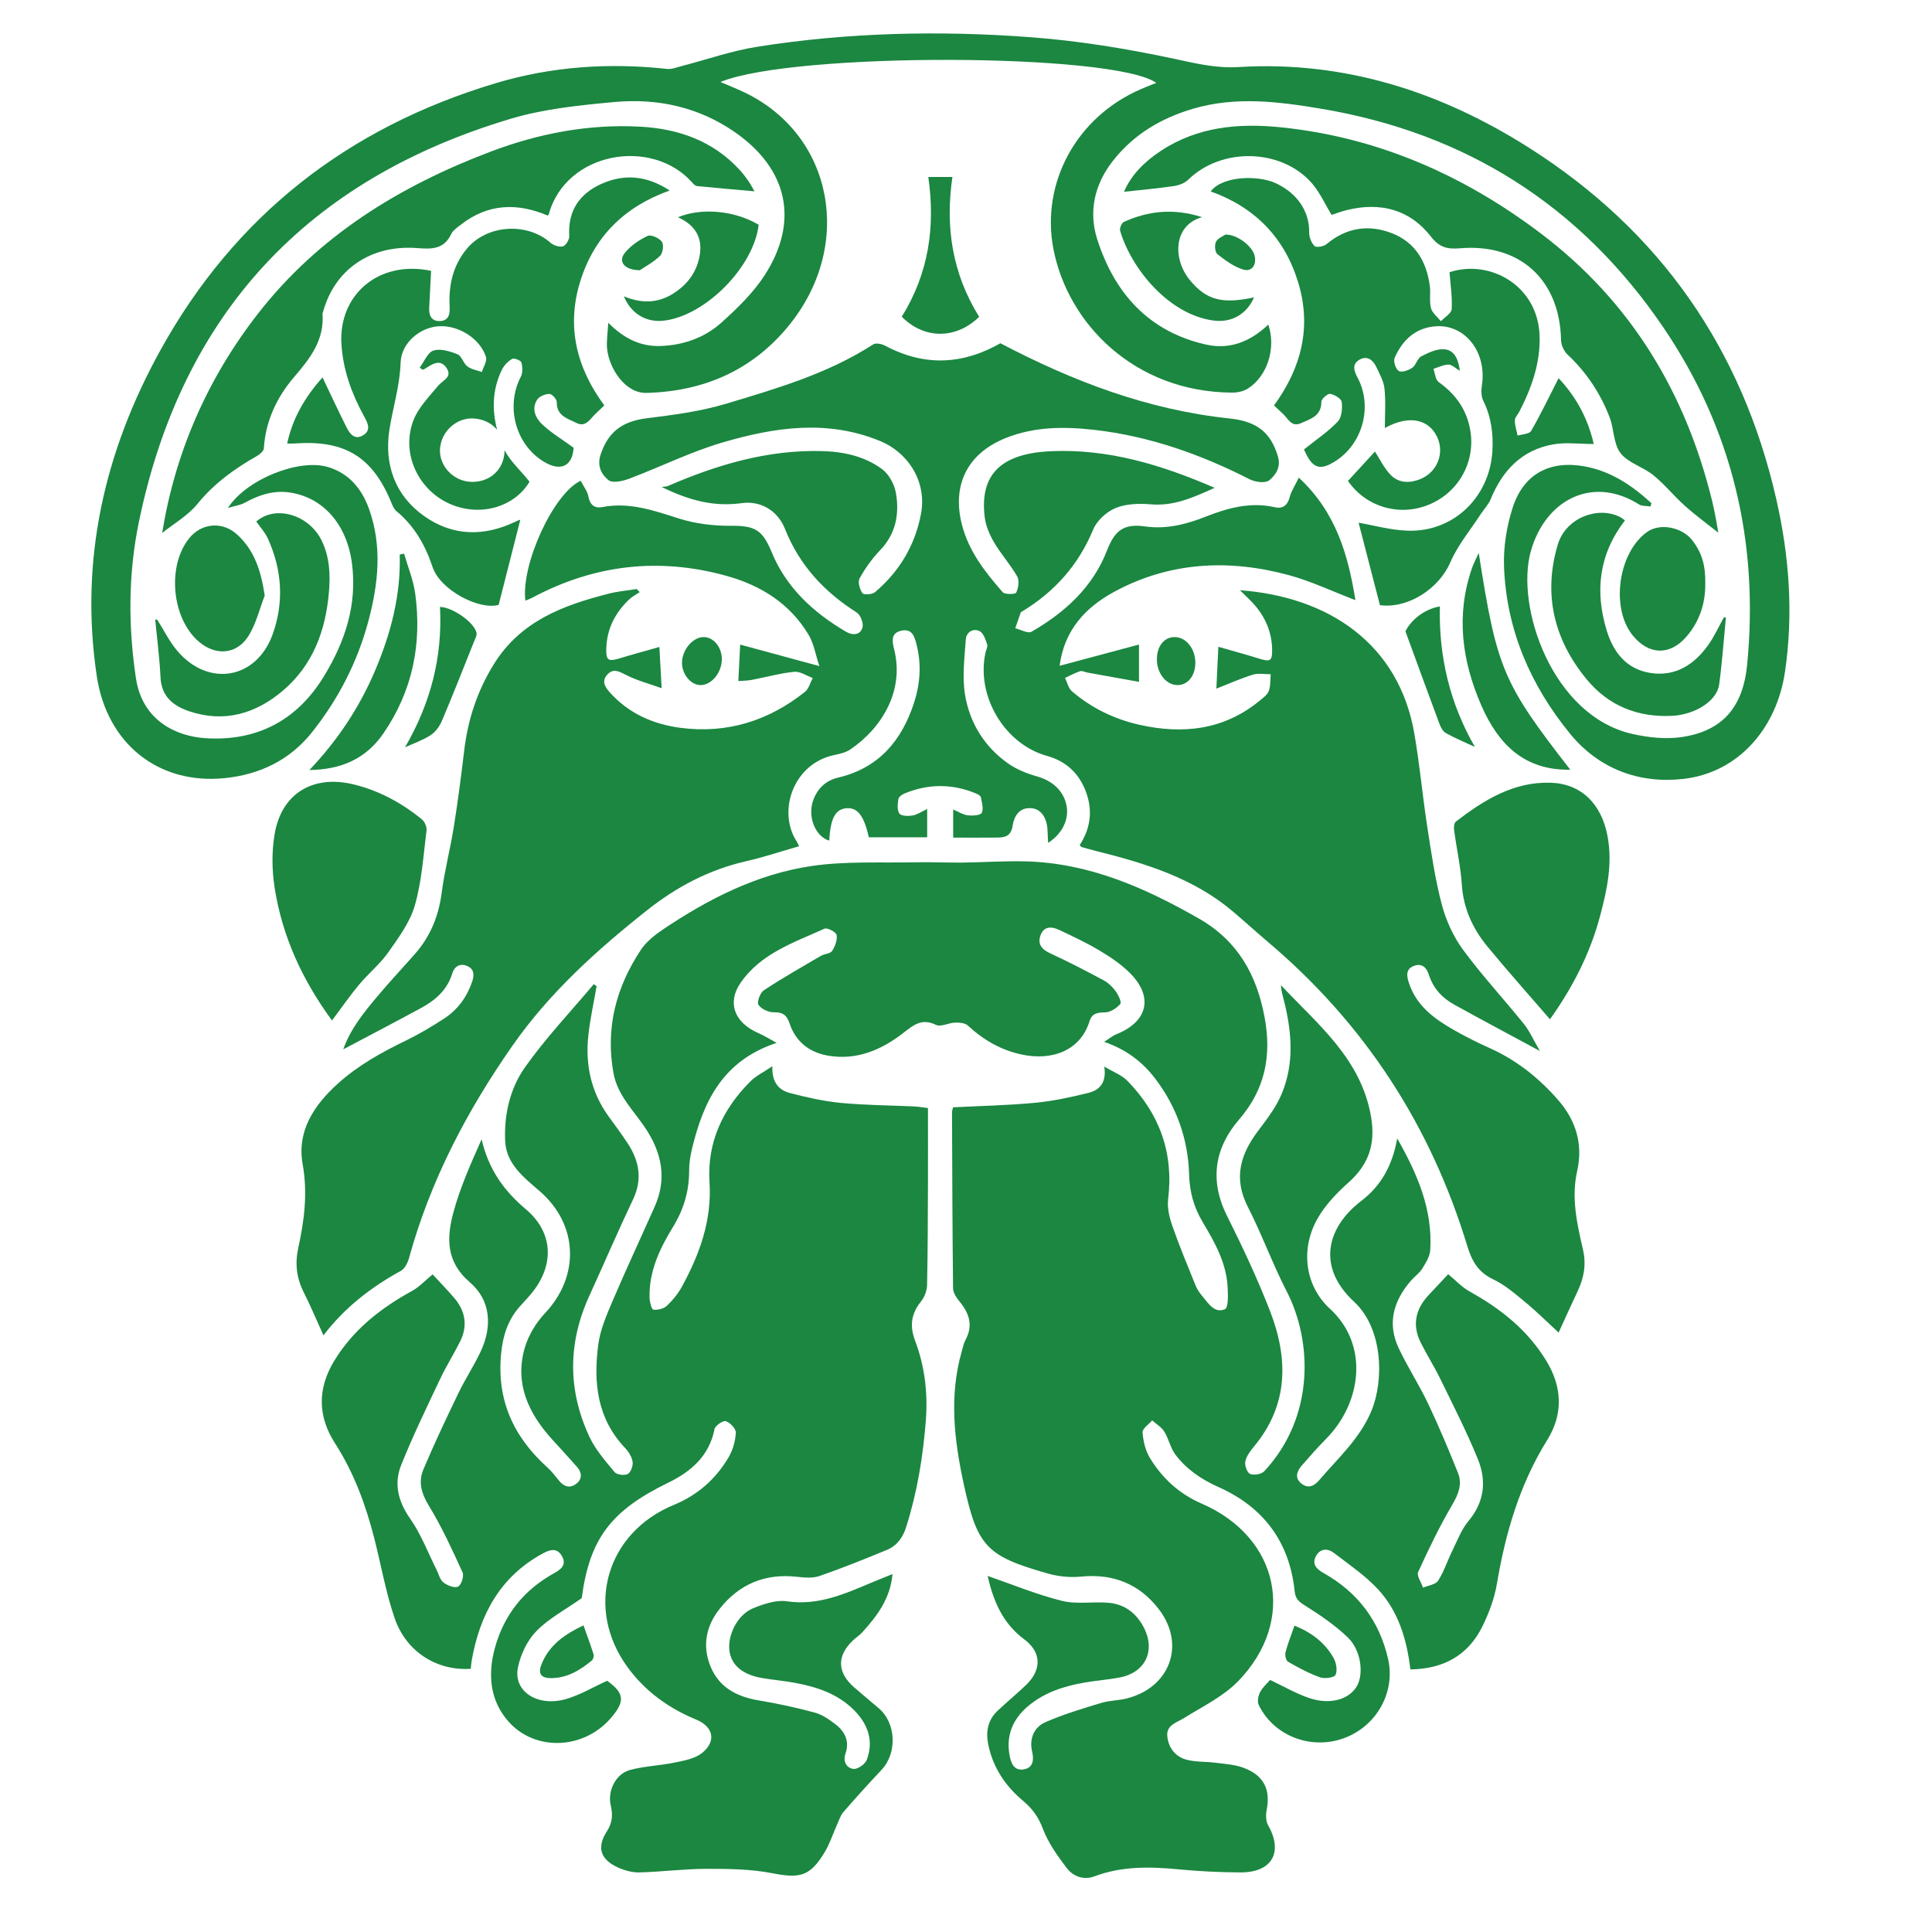 <?xml version="1.0" encoding="UTF-8"?>
<svg id="Livello_1" data-name="Livello 1" xmlns="http://www.w3.org/2000/svg" viewBox="0 0 841.89 841.89">
  <defs>
    <style>
      .cls-1 {
        fill: #1b8741;
      }
    </style>
  </defs>
  <path class="cls-1" d="M481.13,454.01c1.84-1.15,3.56-2.6,5.54-3.41,13.57-5.51,16.05-16.29,5.64-26.66-3.8-3.78-8.42-6.89-13.05-9.66-5.67-3.39-11.69-6.22-17.68-9.05-3.19-1.51-6.67-1.79-8.16,2.34-1.43,3.96.63,6.21,4.38,7.93,7.86,3.61,15.55,7.62,23.18,11.71,2.01,1.08,3.84,2.86,5.18,4.72,1.17,1.61,2.68,4.79,2.03,5.55-1.58,1.84-4.32,3.64-6.61,3.67-3.34.04-5.76.44-6.79,3.81-3.99,12.98-16.41,17.33-29.43,14.59-9.1-1.91-16.79-6.34-23.59-12.65-1.22-1.14-3.69-1.34-5.56-1.28-2.84.08-6.26,2-8.38.97-6.13-2.97-9.67,0-14.17,3.5-9.62,7.5-20.6,12.15-33.15,9.86-7.95-1.45-13.86-6.12-16.49-14.1-1.11-3.38-2.87-4.84-6.75-4.73-2.32.06-5.51-1.42-6.76-3.26-.77-1.14.72-5.25,2.32-6.31,8.09-5.34,16.54-10.14,24.92-15.04,1.54-.9,4.04-.9,4.86-2.14,1.3-1.97,2.34-4.77,1.95-6.95-.23-1.26-4.06-3.29-5.26-2.74-13.39,6.05-27.84,10.81-36.65,23.7-5.94,8.7-2.52,17.33,7.84,21.8,2.43,1.05,4.69,2.5,7.94,4.26-23.62,7.8-31.94,25.7-36.88,46.14-.76,3.15-1.25,6.44-1.25,9.67,0,8.88-2.35,16.75-7.07,24.47-5.73,9.36-10.55,19.43-10.17,30.94.06,1.79.9,4.96,1.67,5.05,1.9.22,4.5-.41,5.87-1.7,2.59-2.45,4.94-5.36,6.64-8.49,7.68-14.12,13-28.74,11.94-45.39-1.1-17.22,5.71-31.84,17.83-43.92,2.44-2.43,5.75-4,9.57-6.59-.33,6.88,2.74,10.4,7.59,11.66,7.29,1.9,14.74,3.6,22.22,4.32,10.65,1.02,21.38,1.05,32.08,1.55,1.95.09,3.9.45,5.9.69,0,11.11.04,21.78,0,32.46-.06,14.88-.07,29.76-.39,44.63-.05,2.42-1.06,5.24-2.57,7.11-4.28,5.32-5.14,10.57-2.67,17.11,4.18,11.09,5.62,22.65,4.72,34.6-1.21,15.92-3.77,31.5-8.61,46.74-1.48,4.67-4.09,8.13-8.45,9.93-9.65,3.99-19.36,7.89-29.22,11.32-2.91,1.01-6.45.76-9.62.39-13.99-1.63-25.37,3.04-34,13.98-5.9,7.48-7.62,16.08-3.95,25.05,3.8,9.28,11.58,13.24,21.14,14.83,8.17,1.36,16.31,3.13,24.3,5.29,3.2.86,6.21,2.96,8.91,5.01,4.18,3.19,6.35,7.38,4.47,12.86-1.17,3.42.39,6.31,3.48,6.67,1.81.22,5.09-2.06,5.79-3.93,3.14-8.34.52-15.61-5.62-21.75-7.1-7.11-16.16-10.05-25.71-11.83-4.63-.86-9.34-1.26-13.99-2.03-8.61-1.42-13.61-5.54-14.49-11.74-.99-6.98,3.5-15.99,10.36-18.75,4.6-1.85,9.99-3.7,14.66-3.01,13.6,2,25.18-3.21,37-8.19,2.76-1.16,5.54-2.26,9.02-3.68-1.01,10.86-6.77,18.27-13.13,25.34-1.2,1.34-2.79,2.31-4.1,3.56-7.1,6.76-6.95,13.93.45,20.42,3.54,3.1,7.18,6.1,10.77,9.15,7.61,6.47,8.13,19.51,1.23,26.85-5.65,6.02-11.21,12.13-16.61,18.38-1.35,1.56-1.99,3.75-2.87,5.7-1.78,3.94-3.09,8.15-5.31,11.82-6.41,10.62-10.84,11.49-22.84,9.15-9.29-1.82-19.02-1.92-28.55-1.91-9.78.01-19.56,1.3-29.35,1.56-3.11.08-6.48-.85-9.35-2.16-7.66-3.47-9.34-8.74-4.82-15.73,2.41-3.72,2.67-7.22,1.7-11.27-1.5-6.28,2.1-13.76,8.34-15.46,6.34-1.73,13.1-1.91,19.57-3.26,4.09-.85,8.75-1.67,11.84-4.14,6.36-5.08,5.03-11.44-2.49-14.56-12-4.96-22.16-12.24-29.87-22.76-18.87-25.75-9.45-58.69,20.16-70.84,10.24-4.2,18.22-11.24,23.79-20.7,1.86-3.15,2.95-7.08,3.16-10.73.1-1.69-2.46-4.39-4.35-5.02-1.2-.4-4.64,1.93-4.94,3.45-2.27,11.74-10.36,18.59-20.14,23.34-24.97,12.14-34.33,24.45-37.72,50.33-7.17,5.05-14.39,8.83-19.79,14.39-4.01,4.12-6.92,10.29-8.04,16-2.01,10.18,8.47,17.06,20.75,13.64,6.16-1.71,11.83-5.17,18.17-8.04,7.54,5.47,7.98,8.98,1.35,16.54-11.7,13.34-32.7,14.39-44.37,1.22-8.03-9.08-9.13-20.41-5.88-32.16,4.04-14.57,12.75-25.29,25.91-32.55,2.9-1.6,5.38-3.63,3.31-7.32-2.17-3.88-5.32-2.86-8.43-1.17-18.52,10.08-27.38,26.57-30.92,46.57-.22,1.22-.29,2.47-.42,3.66-14.65,1-28.13-7.34-33.17-22.06-3.89-11.35-5.93-23.33-8.92-34.99-3.73-14.56-8.86-28.48-17.1-41.28-7.46-11.61-7.7-23.71-.32-35.84,8.29-13.62,20.23-22.97,33.96-30.51,3.19-1.75,5.77-4.61,8.92-7.2,2.4,2.6,5.97,6.27,9.31,10.14,4.99,5.76,6.12,12.24,2.66,19.16-2.75,5.5-6.06,10.73-8.68,16.28-5.85,12.39-11.86,24.73-16.95,37.44-3.29,8.19-1.39,15.94,3.93,23.5,4.72,6.73,7.68,14.69,11.42,22.11.97,1.94,1.5,4.44,3.05,5.65,1.69,1.32,4.87,2.53,6.38,1.77,1.41-.71,2.66-4.61,1.94-6.18-4.5-9.85-9.01-19.77-14.65-28.99-3.26-5.33-4.73-10.39-2.45-15.81,4.76-11.3,10.02-22.39,15.35-33.44,2.98-6.19,6.84-11.96,9.72-18.18,5.08-10.96,4.26-22.24-4.81-30.01-10.56-9.05-10.09-19.56-7.13-30.53,2.94-10.87,7.6-21.27,12.28-31.78,2.89,12.72,9.44,22.23,19.19,30.42,12.12,10.18,12.6,24.45,2.6,36.66-1.72,2.1-3.66,4.04-5.43,6.1-4.99,5.81-7.1,12.39-7.87,20.2-1.99,20.4,5.48,36.4,20.27,49.73,1.87,1.69,3.41,3.76,5.01,5.72,2.2,2.71,4.9,3.34,7.57,1.21,2.53-2.02,2.4-4.78.3-7.18-3.58-4.09-7.29-8.08-10.95-12.11-10.28-11.35-16.35-24.23-11.95-39.68,1.57-5.49,4.87-11.04,8.82-15.22,15.32-16.21,14.6-38.7-2.34-53.31-6.91-5.96-14.51-11.84-14.97-21.76-.52-11.39,2.09-22.85,8.55-32.02,9.03-12.81,19.95-24.29,30.06-36.34.41.28.83.57,1.24.85-1.22,7.11-2.8,14.18-3.59,21.34-1.42,12.84,1.14,24.85,8.87,35.5,2.77,3.81,5.58,7.6,8.18,11.53,5.11,7.74,6.63,15.71,2.41,24.59-6.6,13.88-12.65,28.01-19.04,41.98-9.37,20.49-9.46,41.07.02,61.4,2.63,5.63,6.94,10.55,10.96,15.4.98,1.18,4.32,1.62,5.74.86,1.35-.72,2.4-3.59,2.14-5.3-.32-2.15-1.74-4.43-3.3-6.07-12.28-12.92-13.84-28.73-11.65-45.15.87-6.47,3.63-12.81,6.23-18.91,5.89-13.8,12.25-27.41,18.35-41.12,5.47-12.29,3.02-23.66-4.22-34.41-5.12-7.6-12-14.12-13.75-23.74-3.56-19.6,1.11-37.4,11.93-53.7,2.31-3.48,5.9-6.38,9.43-8.76,19.85-13.39,41.1-24.25,64.91-27.78,14.92-2.21,30.32-1.3,45.51-1.63,6.7-.15,13.41.2,20.12.13,9.24-.1,18.5-.77,27.73-.53,27.63.72,51.93,11.46,75.48,24.93,16.99,9.72,25.19,24.56,28.62,43.01,3.08,16.59.36,31.24-11.1,44.53-10.64,12.34-13.01,26.49-5.32,41.89,6.78,13.58,13.27,27.38,18.76,41.52,8.05,20.72,8.18,40.96-7.03,59.19-1.6,1.91-3.26,4.17-3.72,6.49-.34,1.68.81,4.84,2.1,5.36,1.68.68,4.96.14,6.17-1.16,22.05-23.71,20.97-56.63,9.8-78.33-6.2-12.04-10.83-24.88-16.99-36.94-6.36-12.47-3.21-22.9,4.61-33.2,3.8-5.01,7.74-10.2,10.15-15.93,5.63-13.4,4.43-27.27.92-41.05-.52-2.05-1.14-4.08-1.22-6.37,16.07,17.19,35.05,32.1,39.3,57.59,1.97,11.86-1.16,20.68-9.99,28.53-5.18,4.61-10.22,9.94-13.56,15.94-7.24,13.02-5.37,28.89,5.6,38.96,17.21,15.78,13.74,41.04-1.62,56.62-3.69,3.74-7.18,7.69-10.63,11.66-2.25,2.59-3.26,5.59,0,8.03,2.83,2.11,5.37.95,7.55-1.6,8.2-9.6,17.72-18.08,22.77-30.21,5.55-13.34,5.07-35.92-7.58-47.6-16.24-14.99-12.06-32.29,3.16-43.9,8.87-6.76,13.59-15.72,15.67-27.22,8.91,15.65,15.48,31.1,14.38,48.7-.17,2.77-1.97,5.59-3.52,8.08-1.22,1.96-3.28,3.37-4.83,5.14-7.66,8.79-10.52,18.66-5.34,29.59,3.87,8.16,8.84,15.8,12.72,23.96,4.71,9.92,8.98,20.08,13.06,30.28,1.94,4.83.26,9.15-2.42,13.74-5.56,9.49-10.36,19.44-14.93,29.44-.74,1.61,1.35,4.51,2.13,6.82,2.25-.97,5.47-1.32,6.57-3.04,2.61-4.07,4.1-8.83,6.26-13.21,2.15-4.37,3.93-9.15,6.99-12.81,7-8.36,7.89-17.6,4.06-26.99-4.83-11.85-10.69-23.29-16.31-34.82-2.61-5.36-5.83-10.43-8.51-15.76-3.89-7.72-2.43-14.71,3.43-20.92,3.09-3.28,6.16-6.59,8.47-9.05,3.18,2.61,5.95,5.66,9.36,7.55,13.56,7.52,25.31,16.84,33.46,30.3,6.94,11.47,7.3,23.21.33,34.42-12.05,19.39-18.21,40.59-21.96,62.83-1.06,6.29-3.44,12.55-6.25,18.31-6.21,12.71-17.01,18.61-31.42,18.82-1.5-12.79-5.11-25.21-14.1-34.92-5.58-6.02-12.59-10.75-19.16-15.8-2.78-2.14-6.07-2.08-7.9,1.38-1.85,3.5.3,5.64,3.35,7.35,14.85,8.35,24.3,20.79,28.1,37.44,3.32,14.53-5.08,29.48-19.48,34.6-14.34,5.1-30.43-1.15-36.91-14.61-.7-1.45-.2-3.97.62-5.53,1.15-2.17,3.13-3.9,4.35-5.33,5.76,2.72,11.11,5.85,16.85,7.83,8.95,3.09,17.12.89,20.73-4.72,3.38-5.25,2.22-15.92-3.7-21.62-5.53-5.32-12.03-9.75-18.57-13.84-2.71-1.7-4.25-2.89-4.6-6.27-2.22-21.48-13.53-36.65-33.14-45.41-7.47-3.34-13.99-7.71-18.84-14.18-2.18-2.91-2.9-6.88-4.84-10.02-1.21-1.96-3.48-3.27-5.28-4.88-1.48,1.75-4.3,3.6-4.18,5.23.28,3.82,1.26,7.96,3.23,11.2,5.39,8.83,12.83,15.65,22.48,19.82,33.89,14.65,41.68,50.91,15.93,77.42-6.49,6.68-15.49,11.01-23.57,16.05-3.36,2.09-7.87,3.05-7.27,8.13.6,5.05,3.65,8.87,8.63,10.09,3.97.98,8.22.72,12.32,1.25,4.09.53,8.36.76,12.17,2.17,9.4,3.47,11.83,9.97,10.14,18.58-.41,2.07-.34,4.75.66,6.51,6.65,11.72,1.73,20.57-12.01,20.53-9.07-.02-18.16-.49-27.19-1.35-12.38-1.18-24.54-1.41-36.44,3.05-4.78,1.79-9.35.06-12.19-3.69-3.99-5.26-7.99-10.86-10.29-16.95-1.9-5.05-4.57-8.81-8.53-12.12-7.86-6.57-13.33-14.68-15.35-24.87-1.09-5.48-.11-10.5,4.07-14.46,4.07-3.86,8.43-7.42,12.47-11.31,6.8-6.54,6.8-14.21-.83-19.87-9.74-7.23-13.56-17.29-15.95-27.62,10.68,3.68,21.32,8.09,32.37,10.85,6.48,1.62,13.66.23,20.46.86,6.7.62,11.69,4.25,15,10.31,5.54,10.16,1.21,19.99-10.19,22.21-5.15,1-10.43,1.36-15.6,2.27-8.99,1.59-17.53,4.34-24.64,10.44-6.42,5.52-9.29,12.37-7.91,20.8.59,3.58,1.85,7.29,6.28,6.55,3.95-.66,4.52-3.93,3.64-7.67-1.33-5.63.74-10.66,5.75-12.87,7.84-3.47,16.16-5.91,24.38-8.42,3.58-1.09,7.5-1.02,11.15-1.95,18.81-4.77,25.7-23.5,13.96-38.83-8.43-11.02-19.88-15.65-33.94-14.26-4.72.47-9.81-.03-14.37-1.32-26.82-7.6-30.79-11.7-36.71-38.86-4.18-19.19-6.47-38.53-.91-57.93.5-1.73.86-3.56,1.69-5.12,3.43-6.42,1.46-11.75-2.84-16.9-1.28-1.54-2.61-3.65-2.63-5.52-.29-25.58-.35-51.16-.45-76.74,0-.52.21-1.05.44-2.11,11.83-.61,23.79-.84,35.67-1.96,7.84-.74,15.65-2.42,23.32-4.33,4.68-1.17,8.05-4.3,6.91-11.49,4.04,2.44,7.65,3.75,10.07,6.23,13.96,14.3,20.23,31.32,17.77,51.46-.46,3.76.49,7.96,1.77,11.62,3.08,8.83,6.68,17.47,10.2,26.15.67,1.65,1.74,3.2,2.89,4.57,2.65,3.14,5.35,7.72,9.88,5.72,1.57-.69,1.36-6.48,1.16-9.89-.61-10.44-5.67-19.39-10.84-28.04-3.93-6.59-5.7-13.14-5.93-20.87-.46-15.33-5.44-29.49-14.86-41.79-5.54-7.23-12.51-12.57-22.23-15.94Z"/>
  <path class="cls-1" d="M140.96,581.92c-3.05-6.7-5.62-12.87-8.62-18.82-3.15-6.25-3.86-12.5-2.35-19.39,2.63-11.99,4.14-23.85,1.89-36.45-2.56-14.3,4.85-25.61,15.4-35.12,8.89-8.01,19.12-13.62,29.76-18.79,5.68-2.76,11.16-6.03,16.46-9.48,5.94-3.86,9.96-9.36,12.26-16.15,1.04-3.05.79-5.53-2.25-6.8-3.06-1.28-5.49.2-6.41,3.22-2.16,7.13-7.23,11.62-13.41,14.99-11.12,6.06-22.35,11.9-34.12,18.14,3.19-8.98,8.88-15.92,14.6-22.77,5.34-6.4,11.08-12.48,16.59-18.74,6.76-7.67,10.4-16.58,11.72-26.78,1.24-9.6,3.74-19.03,5.26-28.6,1.76-11.04,3.22-22.14,4.53-33.25,1.59-13.43,5.59-25.76,12.78-37.47,11.67-18.99,30.23-25.86,50.12-30.95,4.01-1.03,8.2-1.38,12.3-2.05.43.46.86.92,1.28,1.38-1.51,1.03-3.2,1.87-4.51,3.11-6.18,5.82-9.81,12.89-10.05,21.5-.14,5.06.87,5.73,5.61,4.29,5.92-1.8,11.89-3.41,17.53-5.02.35,6.36.63,11.46.99,17.97-5.33-1.91-10.66-3.3-15.47-5.75-3.04-1.55-5.56-3.05-8.18-.22-2.8,3.01-.86,5.69,1.32,8.09,8.21,9.01,18.78,13.61,30.54,15.15,20.24,2.64,38.35-3.02,54.22-15.66,1.68-1.34,2.3-4,3.41-6.05-2.7-.97-5.49-2.97-8.06-2.71-6.24.63-12.37,2.37-18.57,3.54-1.9.36-3.87.34-5.79.5.26-5.22.5-10,.8-15.89,11.13,3.02,22,5.97,34.5,9.36-1.68-5.04-2.41-9.88-4.75-13.75-8.16-13.48-20.58-21.35-35.64-25.54-29.55-8.23-57.74-4.9-84.72,9.5-.93.5-1.94.84-2.99,1.28-1.96-15.6,12.08-46.57,24.09-52.25,1.16,2.28,2.93,4.48,3.39,6.92.69,3.74,2.79,5.18,6.04,4.55,11.78-2.27,22.42,1.49,33.4,4.99,7.22,2.3,15.17,3.23,22.78,3.17,10.23-.08,13.61,1.72,17.58,11.39,6.39,15.57,18.16,26.37,32.39,34.75,2.88,1.7,6.21,1.57,7.22-1.79.55-1.84-.84-5.51-2.5-6.56-14.18-9.01-24.97-20.58-31.27-36.44-3.18-8.02-10.66-12.36-18.82-11.23-11.98,1.65-22.6-1.01-34.93-7.04,1.32-.2,2.11-.15,2.76-.43,21.3-9.23,43.19-15.76,66.74-15.22,9.64.22,18.9,2.18,26.62,7.92,2.97,2.21,5.32,6.59,5.97,10.33,1.6,9.15,0,17.79-6.91,24.99-3.48,3.63-6.48,7.87-8.93,12.26-.86,1.54.06,4.74,1.24,6.43.57.81,4.29.6,5.5-.43,10.65-9.05,17.5-20.47,20.06-34.28,2.52-13.61-5.27-26.47-18.1-31.7-22.92-9.34-45.76-5.88-68.21.68-13.96,4.08-27.16,10.68-40.83,15.83-2.8,1.06-7.19,2.07-8.99.69-3.06-2.35-5.14-6.21-3.55-11.06,3.29-10.04,9.52-14.62,20.05-15.94,11.65-1.45,23.47-2.98,34.66-6.34,22.09-6.64,44.38-13.11,64.1-25.85,1.17-.76,3.77-.23,5.24.56,17.18,9.2,33.94,8.22,50.21-1.07,31.38,16.48,64.08,29,99.71,32.76,12.13,1.28,18.06,6.06,21.2,16.49,1.45,4.81-.98,8.2-3.78,10.49-1.65,1.35-6.06.78-8.46-.44-21.46-10.94-43.86-18.86-67.87-21.57-13.04-1.47-26.1-1.44-38.6,3.62-16.55,6.7-23.39,20.38-18.98,37.66,2.96,11.63,10.14,20.73,17.78,29.47.94,1.08,5.54.94,5.88.2.94-2.05,1.46-5.26.45-7.05-2.94-5.16-7.02-9.66-10.04-14.78-1.97-3.34-3.65-7.22-4.12-11.03-2.3-18.66,7.12-27.82,28.89-28.78,24.89-1.1,47.94,5.85,71.31,15.96-9.41,4.26-17.85,8.04-27.86,7.19-5.06-.43-10.71-.27-15.28,1.6-3.95,1.62-8.17,5.46-9.78,9.35-6.45,15.54-16.88,27.23-31.12,35.82-.16.09-.4.16-.45.29-.81,2.31-1.6,4.63-2.4,6.95,2.39.57,5.51,2.41,7.06,1.52,14.6-8.41,26.72-19.39,32.96-35.54,3.31-8.56,7.24-11.67,16.44-10.37,9.36,1.32,17.9-.85,26.45-4.22,9.67-3.82,19.57-6.54,30.18-4.14,3.7.84,5.62-1,6.57-4.62.64-2.44,2.15-4.65,3.9-8.27,16.31,15.18,21.46,33.71,24.67,53.39-10.02-3.83-19.2-8.22-28.86-10.86-26.27-7.17-52.2-5.88-76.41,7.3-12.19,6.64-21.6,16.46-23.64,32.16,11.64-3.12,22.86-6.12,34.59-9.26v16.26c-7.37-1.32-14.95-2.68-22.52-4.06-1.06-.19-2.25-.88-3.14-.59-2.27.75-4.39,1.93-6.57,2.93.97,1.97,1.46,4.5,3,5.82,8.52,7.33,18.54,12.16,29.39,14.6,18.83,4.24,36.75,2.35,52.32-10.41,1.53-1.26,3.43-2.59,4.07-4.29.84-2.23.61-4.87.85-7.33-2.61.03-5.4-.54-7.79.2-5.31,1.65-10.42,3.94-15.89,6.09.32-6.72.56-11.84.86-18.24,5.87,1.69,11.67,3.25,17.41,5.04,5.36,1.67,6.17,1.28,6.01-4.3-.24-8.36-3.79-15.31-9.68-21.14-1.4-1.38-2.81-2.75-4.33-4.25,38.6,2.85,69.15,23.28,75.96,62.28,2.36,13.49,3.57,27.18,5.66,40.73,1.76,11.37,3.4,22.82,6.33,33.91,1.83,6.93,5.01,13.96,9.24,19.72,8.25,11.21,17.78,21.48,26.52,32.34,2.53,3.14,4.18,6.98,7,11.81-13.49-7.29-25.52-13.67-37.44-20.27-5.22-2.89-9.09-7.14-10.95-12.99-1.02-3.2-3.12-5.14-6.54-3.81-3.5,1.36-3.19,4.16-2.19,7.27,3.26,10.13,11.15,15.81,19.77,20.72,5.03,2.86,10.23,5.46,15.51,7.83,11.65,5.22,21.36,12.98,29.69,22.48,7.81,8.91,11.05,19.29,8.39,31.07-2.65,11.71-.04,23.04,2.54,34.28,1.52,6.62.36,12.44-2.43,18.31-2.92,6.14-5.68,12.35-8.19,17.82-4.55-4.19-9.28-8.9-14.4-13.15-4.45-3.69-8.97-7.62-14.12-10.07-6.56-3.12-9.28-7.92-11.29-14.56-15.94-52.45-44.64-96.68-86.58-132.21-5.21-4.41-10.24-9.03-15.45-13.44-17.34-14.71-38.37-21.12-59.87-26.47-2.09-.52-4.15-1.13-6.22-1.71-.14-.04-.24-.25-.76-.83,4.32-6.61,5.71-14.01,3.19-21.85-2.8-8.74-8.58-14.56-17.49-17.03-18.4-5.11-30.88-26-26.77-44.92.27-1.24,1.1-2.65.75-3.66-.73-2.11-1.62-4.94-3.29-5.77-2.85-1.41-5.81.48-6.02,3.55-.56,8.03-1.63,16.3-.35,24.12,2.02,12.3,8.47,22.76,18.88,30.06,3.72,2.61,8.24,4.36,12.66,5.62,6.62,1.89,11.49,6.28,12.71,12.72,1.12,5.89-1.8,12.24-8.05,16.19-.09-2.13-.17-3.76-.24-5.4-.21-5.54-2.85-9.28-6.83-9.69-5.53-.57-7.76,3.58-8.36,7.51-.69,4.48-3.04,5.22-6.48,5.27-6.33.09-12.67.02-19.45.02v-12.24c2.28.96,4.25,2.26,6.35,2.52,2.05.25,5.47.08,6.08-1.07.92-1.74.07-4.52-.35-6.8-.12-.65-1.27-1.29-2.08-1.62-10.36-4.34-20.76-4.29-31.12-.06-1.1.45-2.6,1.48-2.75,2.43-.33,2.11-.64,4.85.43,6.35.8,1.13,3.84,1.16,5.75.86,1.95-.31,3.75-1.62,6.36-2.84v12.33h-25.43c-2.09-9.41-4.9-12.96-9.59-12.67-4.95.31-7.15,4.38-7.64,14.12-6.09-1.7-9.63-10.55-6.95-17.74,1.89-5.09,5.49-8.46,10.86-9.73,17.64-4.16,27.66-16.1,33.02-32.57,2.67-8.22,3.29-16.7,1.15-25.2-.85-3.4-1.81-7.23-6.53-6.27-4.64.95-4.27,4.3-3.3,8.08,4.52,17.74-4.93,34.08-19.07,43.7-2,1.36-4.65,1.95-7.09,2.46-17.8,3.73-24.75,24.5-16.33,37.56.36.56.61,1.19,1.09,2.16-7.97,2.28-15.47,4.8-23.14,6.55-16.03,3.65-30.15,11.11-42.88,21.17-21.94,17.35-42.7,36.06-58.81,59.09-19.89,28.44-35.86,58.92-45.14,92.61-.57,2.08-1.84,4.67-3.56,5.61-13.03,7.15-24.55,16.04-33.75,28.13Z"/>
  <path class="cls-1" d="M552.69,141.48c3.48,10.24-.46,22.61-9.03,27.91-1.88,1.17-4.46,1.71-6.72,1.7-42.68-.25-71.77-30.22-77.94-62.81-5.4-28.55,10.02-57.34,38.27-69.48,2.15-.92,4.32-1.77,6.6-2.69-18.47-13.08-158.02-13.49-189.93-.39,3.81,1.65,7.19,2.98,10.46,4.54,38.76,18.52,47.89,66.76,19.22,101.76-15.92,19.43-36.9,28.48-61.81,29.2-9.55.27-16.45-10.93-17.26-19.29-.32-3.3.27-6.68.51-11.27,7.01,7.04,14.29,10.42,22.84,10.11,9.9-.35,19.11-3.58,26.4-10.13,6.94-6.23,13.9-12.95,18.91-20.71,15.16-23.48,10.12-46.24-12.88-62.27-15.87-11.06-33.86-14.93-52.73-13.19-15.1,1.39-30.52,2.96-44.96,7.26-88.67,26.43-143.33,84.81-162.12,175.71-4.65,22.52-4.7,45.31-1.28,68.12,2.81,18.71,17.89,25.31,30.23,26.11,22.45,1.46,39.91-7.71,51.62-26.86,9.25-15.12,14.7-31.35,12.25-49.55-2.26-16.8-12.61-28.73-27.55-30.71-6.91-.92-13.21,1.26-19.23,4.57-1.81.99-4.01,1.26-7.23,2.21,8.21-12.64,31.07-21.57,43.58-17.82,9.26,2.77,14.79,9.56,17.92,18.33,5.79,16.22,4.03,32.56-.26,48.67-4.76,17.87-13.07,34.08-24.62,48.6-9.7,12.2-22.8,18.38-37.82,19.95-28.95,3.03-51.55-14.87-55.97-44.52-7.52-50.42,3.31-97.66,27.65-141.77,32.48-58.84,81.77-97.2,146.15-116.5,24.55-7.36,49.47-8.98,74.82-6.23,1.94.21,4.02-.66,6-1.17,11.01-2.85,21.85-6.68,33.03-8.46,39.62-6.3,79.59-7.17,119.49-4.18,20.88,1.57,41.74,4.99,62.22,9.36,9.46,2.02,18.24,4.23,28.22,3.63,46.15-2.8,88.2,10.78,126.7,35.26,56.87,36.16,92.72,87.44,107.64,153.22,5.62,24.76,7.45,49.64,3.77,74.93-3.6,24.74-20.31,44.09-44.37,46.8-19.21,2.17-36.78-4.37-49.33-19.72-17.15-20.98-27.65-45.12-28.74-72.45-.35-8.65,1.09-17.8,3.76-26.05,4.71-14.57,15.98-20.66,31.05-18.03,11.58,2.02,20.97,8.33,29.41,16.09-.13.47-.26.94-.39,1.42-1.7-.27-3.72-.05-5.06-.9-20.22-12.73-40.73-2.02-47.08,20.31-6.87,24.14,9.26,71.89,44.29,79.74,6.94,1.56,14.52,2.38,21.48,1.34,17.86-2.67,26.69-13.07,28.49-31.68,5.16-53.36-6.53-102.74-36.73-147.11-35.99-52.87-86.01-84.53-149.23-95.06-18.47-3.08-37-5.4-55.52.06-13.94,4.11-25.86,11.16-34.94,22.74-8.1,10.34-10.66,22.21-6.76,34.3,7.5,23.29,22.28,39.99,47.18,45.68,10.6,2.42,19.55-1.3,27.28-8.64Z"/>
  <path class="cls-1" d="M291.79,83.01c-10.04-6.63-19.98-7.36-30.06-2.73-9.45,4.36-14.31,11.81-13.67,22.57.09,1.54-1.5,4.18-2.77,4.5-1.64.41-4.18-.45-5.54-1.68-10.22-8.9-27.57-7.77-36.24,2.63-6.18,7.36-8.08,16.03-7.58,25.39.18,3.22-.41,6.09-4.27,6.22-3.77.09-4.81-2.54-4.63-5.86.27-5.36.55-10.72.82-16.03-22.8-4.81-40.46,10.45-39.06,32.02.73,11.31,4.45,21.48,9.81,31.29,1.64,2.95,3.36,6.22-.54,8.45-3.63,2.04-5.72-.86-7.13-3.72-3.54-7.04-6.86-14.21-10.4-21.62-7.27,8.22-12.94,17.35-15.39,28.84,1.54,0,2.59.05,3.68-.05,21.62-1.5,33.65,5.99,41.78,25.98.54,1.32,1.18,2.77,2.23,3.59,7.81,6.49,12.49,14.81,15.67,24.3,3.32,9.99,20.16,18.85,28.79,16.49,3.22-12.76,6.31-24.89,9.45-37.15-.64.27-1.36.5-2,.82-13.85,6.68-27.61,6.45-40.1-2.5-12.53-8.99-17.21-22.3-14.99-37.28,1.5-9.81,4.59-19.21,4.91-29.43.32-8.9,8.72-15.44,16.71-15.89,8.54-.5,17.94,5.36,20.48,13.35.59,1.82-1.09,4.36-1.77,6.59-2.09-.77-4.54-1.09-6.27-2.41-1.82-1.32-2.5-4.54-4.36-5.31-3.27-1.32-7.4-2.59-10.44-1.63-2.54.77-4.04,4.81-6.04,7.45.45.32.91.64,1.36.95.45-.27,1-.45,1.41-.73,3-2,6.31-4,8.95-.05,2.68,4.04-1.64,5.27-3.63,7.68-3.95,4.77-8.63,9.49-10.81,15.12-5.45,14.17,1.91,30.11,15.62,36.29,13.31,5.99,28.38,1.54,34.97-9.54-3.72-4.77-8.36-8.86-10.9-13.76v.77c-.36,7.95-6.72,13.49-14.9,13.03-7.49-.45-13.53-6.9-13.22-14.12.36-7.72,7.13-13.94,14.67-13.49,4.22.23,7.86,2.09,10.22,4.9-2.23-8.63-2.13-17.53,2.13-26.2.91-1.86,2.63-3.63,4.45-4.68.82-.45,3.77.68,4,1.54.54,1.95.64,4.59-.27,6.31-6.72,13.03-2.23,29.66,10.26,37.1,7.36,4.36,12.35,1.59,12.76-6.22-4.91-3.59-9.72-6.45-13.72-10.22-2.86-2.72-4.77-6.81-2.09-10.81.95-1.41,3.5-2.41,5.31-2.41,1.09,0,3.18,2.27,3.18,3.54-.14,6.04,4.72,7.18,8.63,9.13,3.95,1.95,5.77-1.59,8.04-3.81,1.27-1.23,2.59-2.5,4.04-3.86-12.08-16.35-16.58-34.29-10.54-53.86,5.99-19.53,19.17-32.7,39.01-39.78Z"/>
  <path class="cls-1" d="M679.17,164.78c7.26,7.76,12.6,16.9,15.33,28.7-6.31,0-12.16-.82-17.69.16-13.69,2.44-22.12,11.4-27.26,23.94-.98,2.38-2.95,4.35-4.38,6.56-4.49,6.92-9.95,13.43-13.17,20.9-4.93,11.44-18.33,20.26-30.68,18.67-3.22-12.46-6.41-24.78-9.29-35.93,6.41,1.08,14.02,3.28,21.69,3.48,19.79.51,35.37-14.67,36.6-34.59.48-7.73-.53-15.1-4.02-22.17-.92-1.86-.87-4.48-.54-6.64,2.21-14.25-7.22-26.57-20.09-25.68-8.89.62-14.58,6.05-17.96,13.8-.64,1.47.5,4.92,1.84,5.69,1.31.75,4.25-.29,5.86-1.42,1.67-1.17,2.24-4.13,3.95-5,3.16-1.61,6.94-3.39,10.23-3.03,4.3.46,5.98,4.55,6.56,9.38-1.98-1.17-3.46-2.75-4.91-2.73-2.21.03-4.41,1.17-6.61,1.84.73,1.97.86,4.76,2.28,5.77,7.46,5.32,12.31,12.09,13.81,21.23,2.26,13.74-5.23,27.05-18.32,32.3-12.85,5.15-27.21.83-35.01-10.44,4.12-4.49,8.22-8.96,11.76-12.81,2.11,3.2,4.02,7.43,7.12,10.46,3.44,3.36,8.26,3.38,12.75,1.51,7.4-3.08,10.6-11.5,7.15-18.5-3.86-7.83-12.54-9.37-22.7-3.72,0-5.87.43-11.56-.16-17.15-.35-3.28-2.14-6.47-3.61-9.54-1.5-3.11-4.12-5.05-7.48-2.97-3.15,1.95-2.19,4.81-.67,7.64,6.87,12.84,2.08,29.58-10.43,36.94-3.15,1.85-6.47,3.26-9.4.27-1.86-1.9-2.85-4.65-3.52-5.81,5.82-4.69,10.79-7.97,14.75-12.2,1.74-1.86,2.07-5.73,1.72-8.53-.18-1.45-3.12-3.22-5.03-3.53-1.13-.18-3.84,2.21-3.84,3.43.04,6.27-4.82,7.53-8.97,9.37-4.12,1.83-5.58-2.14-7.87-4.2-1.2-1.08-2.35-2.2-3.8-3.55,11.92-16.36,16.52-34.19,10.48-53.82-5.98-19.44-18.86-32.55-38.06-39.45,5.21-6.92,20.82-7.06,28.24-3.63,9.39,4.34,14.82,12.21,14.67,21.52-.03,2.02.93,4.56,2.35,5.91.8.76,3.97.21,5.19-.81,8.59-7.19,18.23-8.72,28.4-4.82,10.27,3.94,15.21,12.4,16.63,22.99.43,3.2-.3,6.63.5,9.7.56,2.13,2.83,3.82,4.33,5.71,1.65-1.76,4.6-3.45,4.7-5.3.3-5.32-.55-10.71-.94-16.07,17.9-5.8,38.48,6.01,39.24,27.56.42,11.88-3.44,22.78-8.81,33.2-.66,1.29-1.97,2.54-1.98,3.81,0,2.22.77,4.44,1.22,6.66,2.02-.65,5.1-.7,5.89-2.06,4.21-7.3,7.85-14.93,11.97-22.99Z"/>
  <path class="cls-1" d="M748.76,232.12c-4.51-3.6-9.69-7.37-14.45-11.61-4.81-4.28-8.9-9.42-13.88-13.46-4.47-3.62-10.96-5.3-14.28-9.6-3.11-4.03-2.78-10.53-4.75-15.64-4.03-10.42-10.08-19.57-18.32-27.29-1.58-1.48-2.8-4.19-2.84-6.35-.51-26.15-17.87-42.17-43.98-39.98-5.37.45-8.92-.21-12.7-5.07-9.22-11.86-22.02-15.15-36.55-11.61-2.43.59-4.77,1.5-6.75,2.13-2.94-4.8-5.16-9.87-8.64-13.84-13.31-15.19-39.39-15.65-53.82-1.5-1.55,1.52-4.11,2.46-6.33,2.79-7.1,1.04-14.26,1.67-21.67,2.48,3.22-7.51,9-13.15,15.95-17.76,15.99-10.61,33.97-12.21,52.27-10.35,42.26,4.3,79.77,20.82,113.41,46.27,39.32,29.75,63.21,69.51,74.76,117.03.6,2.46,1.06,4.95,1.54,7.43.44,2.3.81,4.62,1.04,5.93Z"/>
  <path class="cls-1" d="M70.67,232.22c5.59-34.6,19.42-66.83,41.64-95.4,26.51-34.09,61.82-55.73,101.61-70.79,20.82-7.88,42.47-12.01,64.79-10.85,16.77.87,31.99,6.12,43.71,18.98,1.34,1.47,2.56,3.06,3.69,4.69,1.01,1.47,1.82,3.07,2.66,4.52-8.45-.75-16.75-1.45-25.02-2.28-.75-.08-1.53-.88-2.1-1.52-17.59-19.89-55.12-13.42-62.52,13.85-.04.16-.23.27-.45.52-13.27-5.65-26.02-5.27-37.8,3.93-1.56,1.22-3.47,2.45-4.27,4.13-3.17,6.66-8.37,6.61-14.78,6.11-20.4-1.6-36.21,9.5-41.12,28.05-.05.17-.2.34-.18.51.88,11.5-5.35,19.44-12.41,27.68-7.45,8.69-12.4,19.09-13.14,31-.07,1.16-1.65,2.56-2.86,3.25-9.79,5.59-18.73,11.95-26.01,20.9-4.26,5.23-10.55,8.8-15.42,12.72Z"/>
  <path class="cls-1" d="M675.41,444.16c-9.15-10.61-18.41-20.98-27.24-31.69-6.42-7.79-10.49-16.62-11.17-27.04-.52-7.91-2.29-15.73-3.36-23.61-.17-1.25-.02-3.2.78-3.81,12.19-9.36,25.04-17.4,41.23-16.93,13.38.38,22.27,9.26,24.87,23.39,2.21,11.97-.24,23.29-3.27,34.69-4.41,16.62-12.19,31.53-21.84,45.01Z"/>
  <path class="cls-1" d="M144.67,444.68c-13.08-17.82-21.75-36.87-25.02-58.02-1.17-7.53-1.25-15.56,0-23.06,2.95-17.83,16.72-26.13,34.49-21.78,11.07,2.71,20.86,8.04,29.64,15.16,1.25,1.01,2.28,3.34,2.09,4.89-1.38,10.93-2.07,22.11-5.08,32.62-2.1,7.35-7.07,14.07-11.58,20.48-3.62,5.14-8.68,9.24-12.74,14.1-4.04,4.84-7.63,10.06-11.79,15.61Z"/>
  <path class="cls-1" d="M68.54,270.08c2.88,4.53,5.27,9.47,8.71,13.53,13.6,16.03,34.56,12.4,41.6-7.3,5-14.01,4.03-28.07-2.12-41.63-1.22-2.7-3.37-4.99-5.06-7.42,8.47-7.39,23.1-2.89,28.54,8.37,3.44,7.12,3.77,14.69,3.14,22.27-1.4,16.78-6.96,31.95-20.11,43.09-11.86,10.05-25.6,14.12-40.94,8.9-6.86-2.34-11.95-6.4-12.35-14.68-.41-8.45-1.51-16.86-2.31-25.29.3.06.6.11.9.17Z"/>
  <path class="cls-1" d="M752.08,269.1c-.95,9.72-1.63,19.47-2.93,29.15-.96,7.18-10.5,13.23-20.71,13.7-14.91.68-27.56-4.44-37.03-15.92-14.31-17.34-19.08-37.24-12.53-58.89,3.43-11.35,17.22-16.76,26.98-11.89.77.38,1.43.97,2.23,1.52-11.33,14.71-13.16,30.8-7.99,47.86,2.9,9.57,8.62,17.01,19.14,18.63,10.84,1.66,18.97-3.61,25.06-12.08,2.7-3.75,4.62-8.06,6.89-12.12.3.01.6.03.9.04Z"/>
  <path class="cls-1" d="M115.36,259.52c-2.23,5.78-3.71,12.01-6.86,17.25-5.07,8.44-14.36,9.26-21.86,2.84-11.86-10.16-13.96-33.08-4.14-45.14,5.33-6.54,14.33-7.37,20.66-1.69,7.78,6.97,10.59,16.09,12.19,26.74Z"/>
  <path class="cls-1" d="M743.09,254.52c.06,8.65-2.61,16.43-8.24,22.94-7.26,8.38-16.51,7.98-23.46-.68-9.65-12.01-6.17-36.21,6.46-45.05,5.64-3.94,15.34-2,19.8,3.97,4.03,5.39,5.61,10.85,5.44,18.82Z"/>
  <path class="cls-1" d="M684.26,335.4c-20.06.4-31.4-11.18-38.69-27.84-8.51-19.47-11.27-39.49-4.1-60.1.67-1.93,1.66-3.76,2.9-6.51,7.9,50.52,10.49,56.63,39.89,94.45Z"/>
  <path class="cls-1" d="M176.08,241.26c1.66,5.79,4.05,11.48,4.85,17.38,2.99,21.93-1.16,42.4-13.81,60.89-7.65,11.18-18.54,15.85-32.29,16.01,12.3-12.92,21.83-27.3,28.66-43.41,6.83-16.12,11.21-32.77,10.69-50.48.63-.13,1.26-.26,1.9-.39Z"/>
  <path class="cls-1" d="M523.83,94.64c-12.56,3.47-12.89,18.21-5.39,27.35,7.22,8.8,14.12,10.58,28.02,7.6-3.2,7.38-9.85,11.15-17.74,10.08-19.49-2.64-35.74-22.59-40.61-39.09-.32-1.08.64-3.42,1.6-3.86,10.73-4.88,21.79-6.04,34.12-2.08Z"/>
  <path class="cls-1" d="M295.4,94.68c10.39-4.32,24.83-2.9,35.2,3.27-2.14,18.34-23.14,39.62-41.24,41.77-7.71.92-14.33-2.93-17.51-10.61,7.52,3.16,14.57,3.11,21.33-1.07,5.44-3.36,9.32-7.93,11.12-14.11,2.58-8.87-.39-15.53-8.91-19.25Z"/>
  <path class="cls-1" d="M392.95,138.02c11.77-18.97,14.68-39.26,11.57-60.91h10.51c-3.24,21.86.02,42.28,11.66,60.95-10.1,9.83-23.9,9.87-33.74-.04Z"/>
  <path class="cls-1" d="M176.49,325.65c11.18-19.26,16.39-39.41,15.24-61.17,5.39.07,14.92,6.69,15.91,11.26.26,1.18-.61,2.66-1.12,3.94-4.61,11.53-9.14,23.1-13.99,34.53-1.01,2.37-2.84,4.82-4.96,6.2-3.4,2.2-7.36,3.53-11.08,5.23Z"/>
  <path class="cls-1" d="M642.7,325.5c-4.24-1.98-8.57-3.79-12.65-6.05-1.3-.72-2.24-2.53-2.8-4.03-4.84-12.96-9.56-25.97-14.82-40.32,2.48-4.97,8.25-9.69,15.01-10.85-.52,21.78,4.3,42.21,15.27,61.25Z"/>
  <path class="cls-1" d="M254.25,708.27c1.54,4.33,3.06,8.35,4.35,12.45.26.82-.04,2.33-.65,2.83-5.25,4.3-10.91,7.79-18.05,7.71-4.23-.05-5.52-2.03-3.96-5.97,3.38-8.52,10.26-13.19,18.3-17.02Z"/>
  <path class="cls-1" d="M564.07,708.4c7.47,2.95,13.27,7.42,17.03,14.03,1.18,2.08,1.78,5.45.88,7.41-.56,1.21-4.78,1.79-6.8,1.07-4.84-1.72-9.43-4.23-13.91-6.79-.9-.51-1.42-2.85-1.1-4.09.98-3.79,2.46-7.45,3.9-11.63Z"/>
  <path class="cls-1" d="M314.54,287.25c0,5.71-4.3,11.1-9.01,11.28-4.3.17-8.33-4.5-8.34-9.67-.01-5.76,4.86-11.44,9.66-11.25,4.23.16,7.7,4.51,7.7,9.65Z"/>
  <path class="cls-1" d="M520.88,288.61c.08,5.73-3.2,9.93-7.75,9.92-4.88-.01-8.92-4.97-9-11.04-.08-5.82,3.12-9.9,7.76-9.88,4.89.02,8.9,4.92,8.99,11Z"/>
  <path class="cls-1" d="M278.81,117.75c-6.94-.06-9.49-3.9-6.54-7.54,2.54-3.15,6.25-5.67,9.94-7.41,1.46-.69,5.05.93,6.21,2.55.93,1.29.43,4.98-.81,6.17-3,2.86-6.8,4.88-8.8,6.23Z"/>
  <path class="cls-1" d="M534.01,102.21c5.23-.09,11.85,5.24,12.74,9.31.87,3.99-1.3,7.1-5.09,5.92-4.06-1.26-7.78-4-11.18-6.7-1.06-.84-1.32-4.01-.59-5.4.86-1.63,3.21-2.49,4.13-3.13Z"/>
</svg>